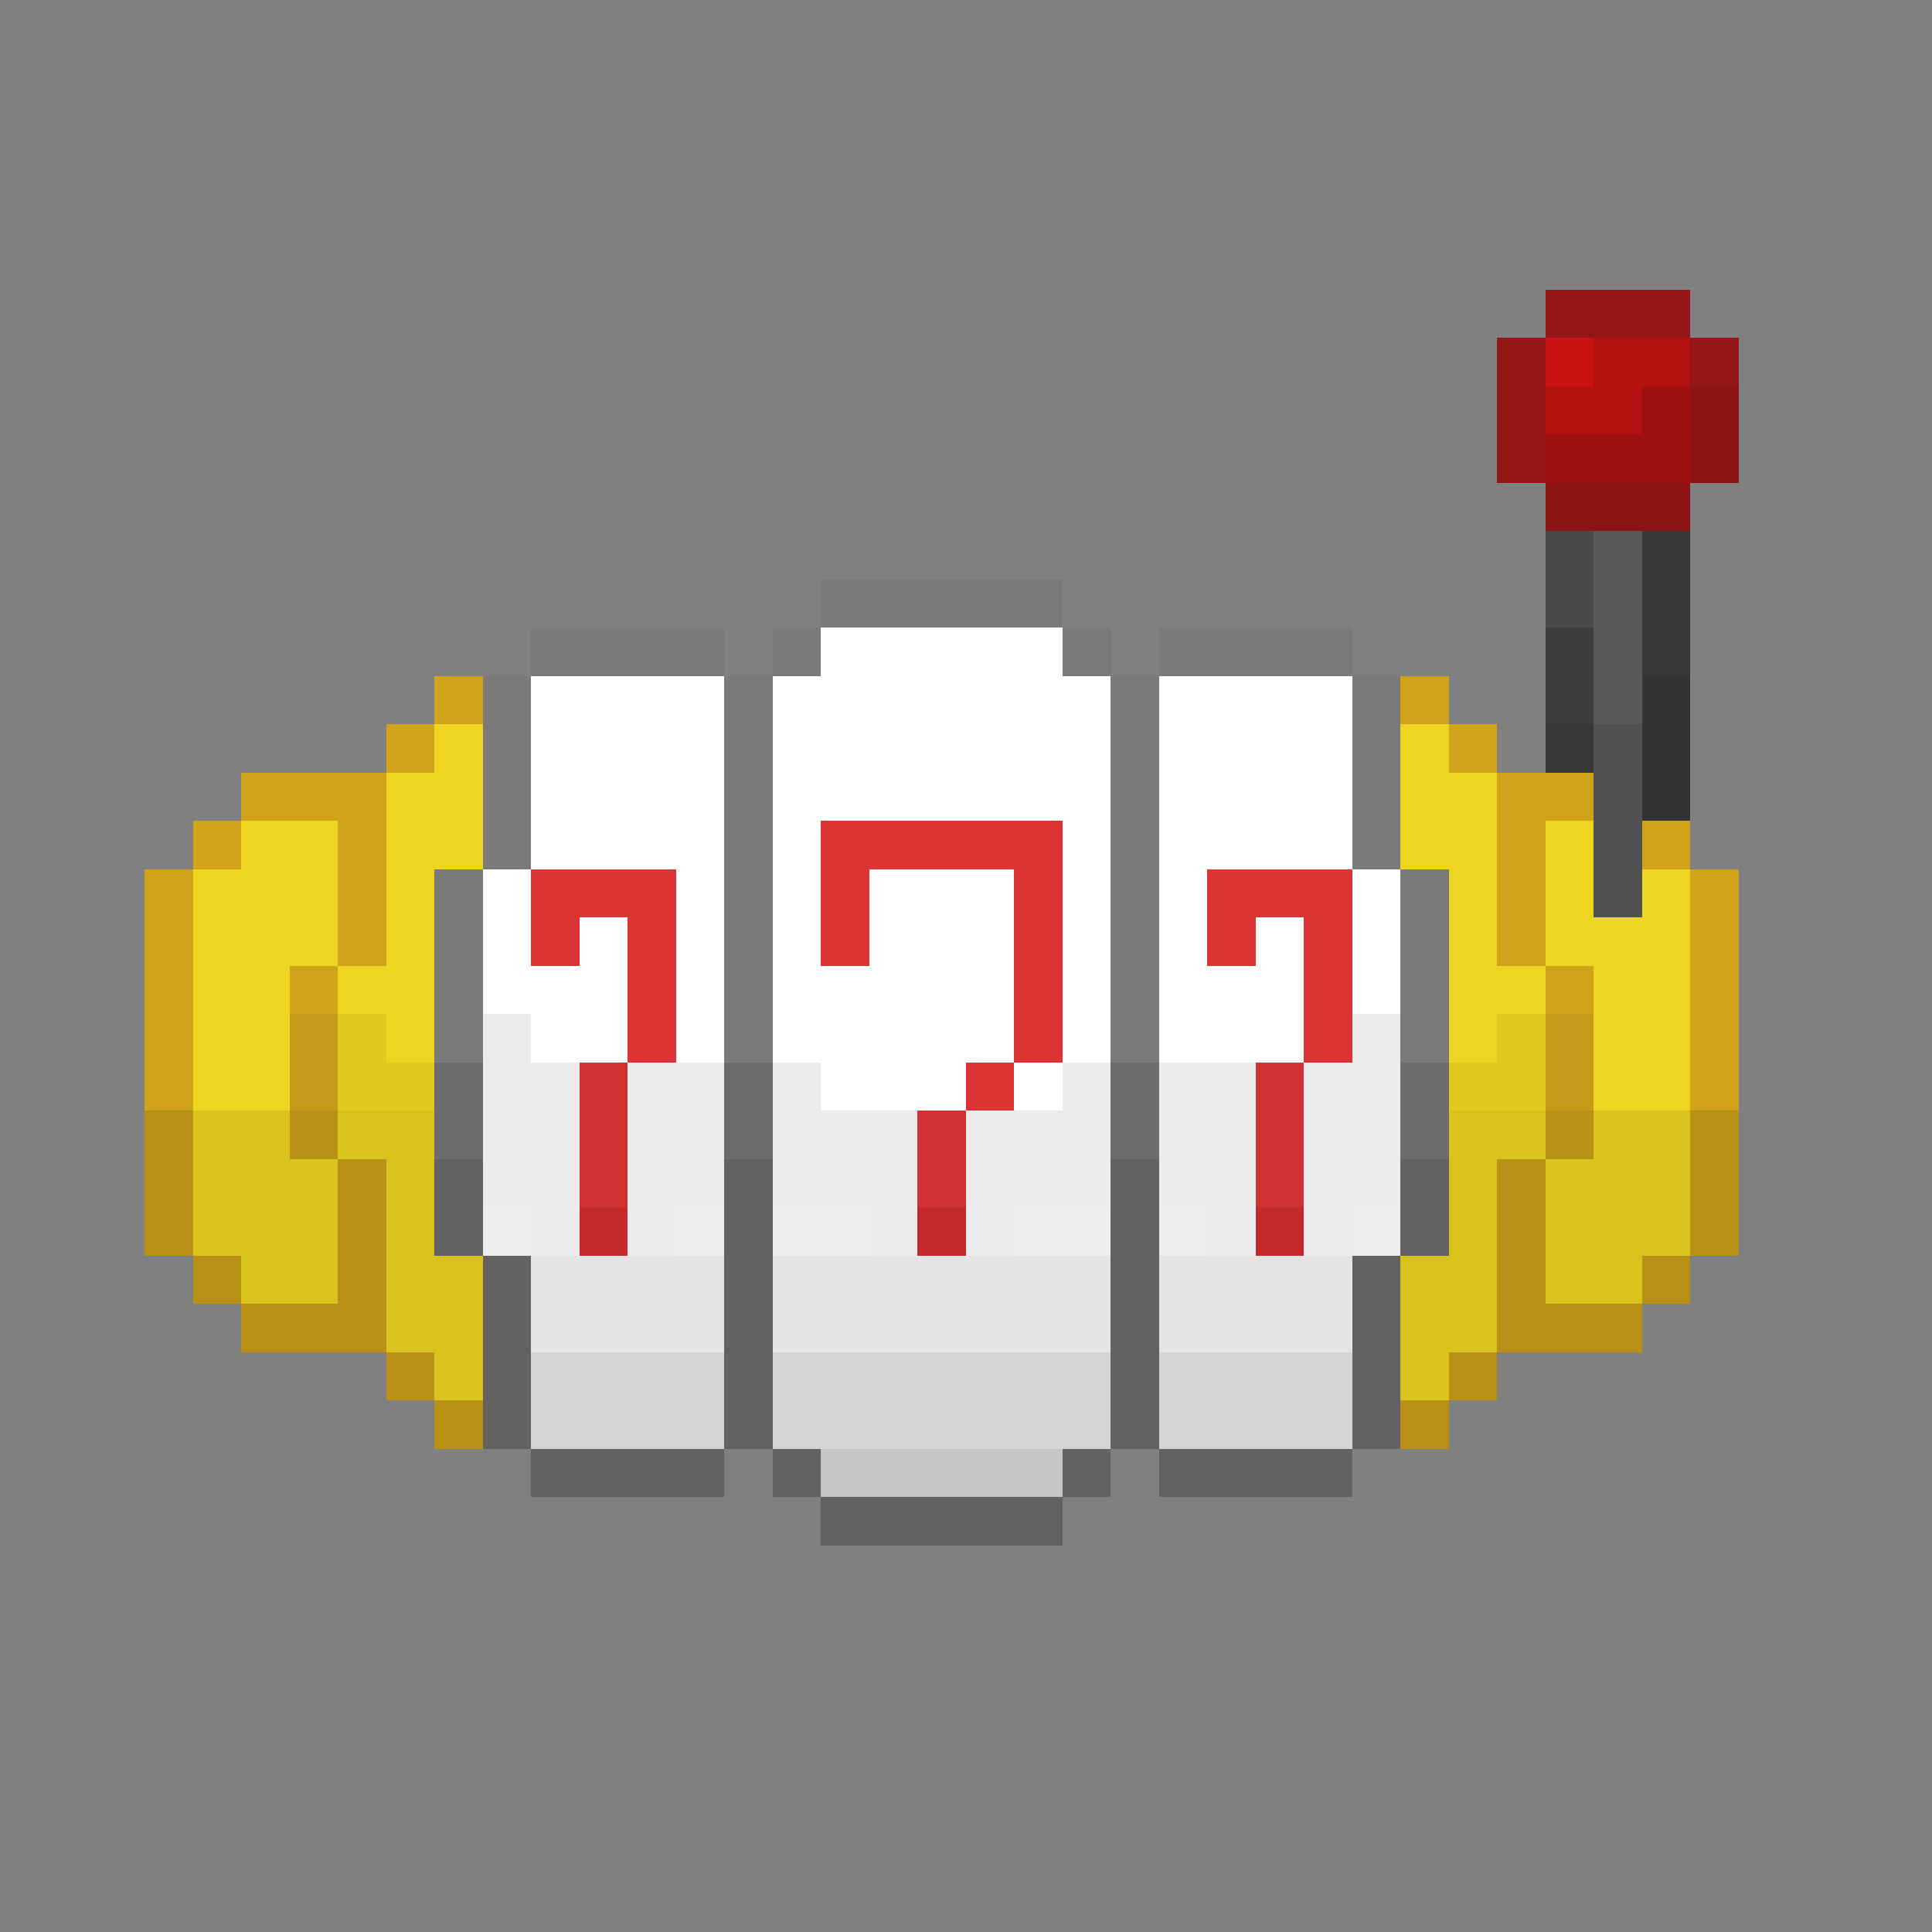 <svg xmlns="http://www.w3.org/2000/svg" viewBox="0 -0.5 40 40" shape-rendering="crispEdges">
<rect x="0" y="-0.5" width="40" height="40" fill="#808080" stroke="none"/>
<path stroke="#941616" d="M32 6h3M31 7h1M35 7h1M31 8h1M31 9h1" />
<path stroke="#ca1212" d="M32 7h1" />
<path stroke="#b61111" d="M33 7h2M32 8h2" />
<path stroke="#9f1010" d="M34 8h1M32 9h3" />
<path stroke="#8b1313" d="M35 8h1M35 9h1M32 10h3" />
<path stroke="#494949" d="M32 11h1M32 12h1" />
<path stroke="#5a5959" d="M33 11h1M33 12h1M33 13h1M33 14h1" />
<path stroke="#383838" d="M34 11h1M34 12h1M34 13h1M32 15h1" />
<path stroke="#7a7a7a" d="M17 12h5M11 13h4M16 13h1M22 13h1M24 13h4M10 14h1M15 14h1M23 14h1M28 14h1M10 15h1M15 15h1M23 15h1M28 15h1M10 16h1M15 16h1M23 16h1M28 16h1M10 17h1M15 17h1M23 17h1M28 17h1M9 18h1M15 18h1M23 18h1M29 18h1M9 19h1M15 19h1M23 19h1M29 19h1M9 20h1M15 20h1M23 20h1M29 20h1M9 21h1M15 21h1M23 21h1M29 21h1" />
<path stroke="#ffffff" d="M17 13h5M11 14h4M16 14h7M24 14h4M11 15h4M16 15h7M24 15h4M11 16h4M16 16h7M24 16h4M11 17h4M16 17h1M22 17h1M24 17h4M10 18h1M14 18h1M16 18h1M18 18h3M22 18h1M24 18h1M28 18h1M10 19h1M12 19h1M14 19h1M16 19h1M18 19h3M22 19h1M24 19h1M26 19h1M28 19h1M10 20h3M14 20h1M16 20h5M22 20h1M24 20h3M28 20h1M11 21h2M14 21h1M16 21h5M22 21h1M24 21h3M17 22h3M21 22h1" />
<path stroke="#3e3d3d" d="M32 13h1M32 14h1" />
<path stroke="#d0a31a" d="M9 14h1M29 14h1M8 15h1M30 15h1M5 16h3M31 16h2M4 17h1M7 17h1M31 17h1M34 17h1M3 18h1M7 18h1M31 18h1M35 18h1M3 19h1M7 19h1M31 19h1M35 19h1M3 20h1M6 20h1M32 20h1M35 20h1M3 21h1M35 21h1M3 22h1M35 22h1" />
<path stroke="#333333" d="M34 14h1M34 15h1M34 16h1" />
<path stroke="#eed620" d="M9 15h1M29 15h1M8 16h2M29 16h2M5 17h2M8 17h2M29 17h2M32 17h1M4 18h3M8 18h1M30 18h1M32 18h1M34 18h1M4 19h3M8 19h1M30 19h1M32 19h3M4 20h2M7 20h2M30 20h2M33 20h2M4 21h2M8 21h1M30 21h1M33 21h2M4 22h2M33 22h2" />
<path stroke="#515151" d="M33 15h1M33 16h1M33 17h1M33 18h1" />
<path stroke="#db3434" d="M17 17h5M11 18h3M17 18h1M21 18h1M25 18h3M11 19h1M13 19h1M17 19h1M21 19h1M25 19h1M27 19h1M13 20h1M21 20h1M27 20h1M13 21h1M21 21h1M27 21h1M20 22h1" />
<path stroke="#c59a19" d="M6 21h1M32 21h1M6 22h1M32 22h1" />
<path stroke="#e1ca1e" d="M7 21h1M31 21h1M7 22h2M30 22h2" />
<path stroke="#ececec" d="M10 21h1M28 21h1M10 22h2M13 22h2M16 22h1M22 22h1M24 22h2M27 22h2M10 23h2M13 23h2M16 23h3M20 23h3M24 23h2M27 23h2M10 24h2M13 24h2M16 24h3M20 24h3M24 24h2M27 24h2M11 25h1M13 25h1M18 25h1M20 25h1M25 25h1M27 25h1" />
<path stroke="#6d6c6c" d="M9 22h1M15 22h1M23 22h1M29 22h1M9 23h1M15 23h1M23 23h1M29 23h1" />
<path stroke="#d23131" d="M12 22h1M26 22h1M12 23h1M19 23h1M26 23h1M12 24h1M19 24h1M26 24h1" />
<path stroke="#b89016" d="M3 23h1M6 23h1M32 23h1M35 23h1M3 24h1M7 24h1M31 24h1M35 24h1M3 25h1M7 25h1M31 25h1M35 25h1M4 26h1M7 26h1M31 26h1M34 26h1M5 27h3M31 27h3M8 28h1M30 28h1M9 29h1M29 29h1" />
<path stroke="#d8c21b" d="M4 23h2M7 23h2M30 23h2M33 23h2M4 24h3M8 24h1M30 24h1M32 24h3M4 25h3M8 25h1M30 25h1M32 25h3M5 26h2M8 26h2M29 26h2M32 26h2M8 27h2M29 27h2M9 28h1M29 28h1" />
<path stroke="#636262" d="M9 24h1M15 24h1M23 24h1M29 24h1M9 25h1M15 25h1M23 25h1M29 25h1M10 26h1M15 26h1M23 26h1M28 26h1M10 27h1M15 27h1M23 27h1M28 27h1M10 28h1M15 28h1M23 28h1M28 28h1M10 29h1M15 29h1M23 29h1M28 29h1M11 30h4M16 30h1M22 30h1M24 30h4M17 31h5" />
<path stroke="#eeeeee" d="M10 25h1M14 25h1M16 25h2M21 25h2M24 25h1M28 25h1" />
<path stroke="#c32b2b" d="M12 25h1M19 25h1M26 25h1" />
<path stroke="#e5e5e5" d="M11 26h4M16 26h7M24 26h4M11 27h4M16 27h7M24 27h4" />
<path stroke="#d4d4d4" d="M11 28h4M16 28h7M24 28h4M11 29h4M16 29h7M24 29h4" />
<path stroke="#c5c5c5" d="M17 30h5" />
</svg>